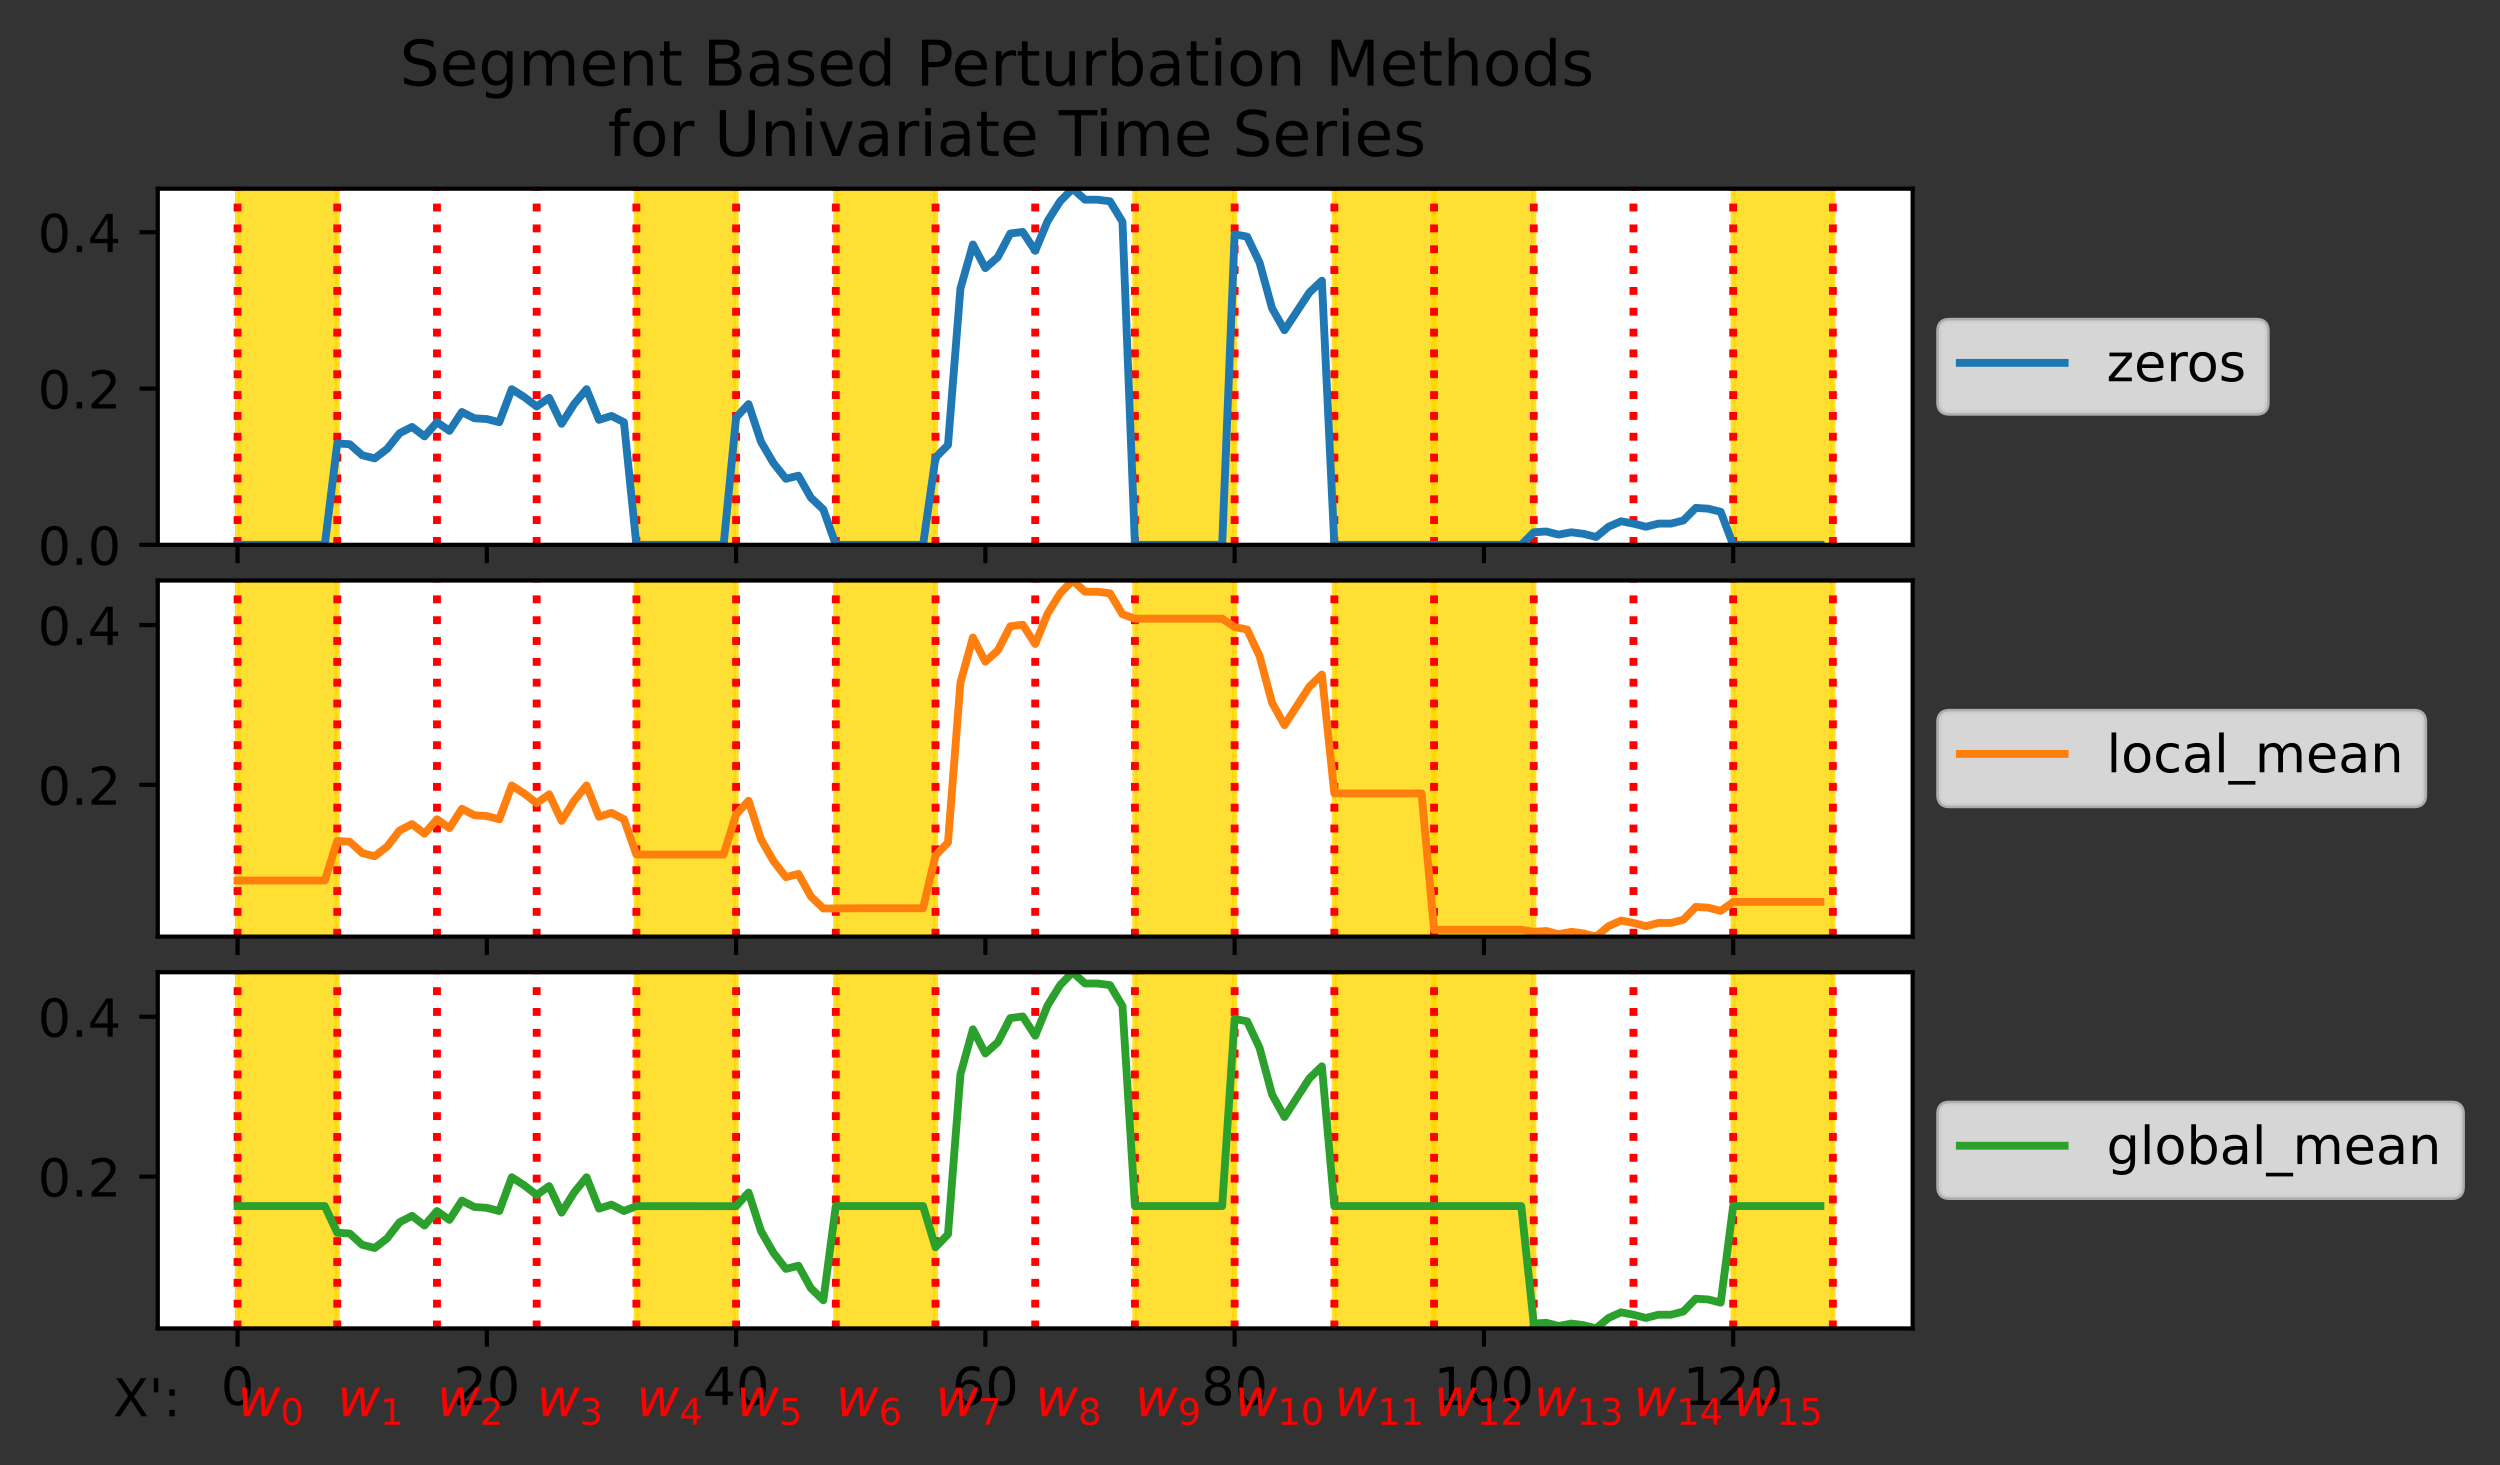 <?xml version="1.0" encoding="utf-8" standalone="no"?>
<!DOCTYPE svg PUBLIC "-//W3C//DTD SVG 1.1//EN"
  "http://www.w3.org/Graphics/SVG/1.1/DTD/svg11.dtd">
<!-- Created with matplotlib (https://matplotlib.org/) -->
<svg height="279.5pt" version="1.1" viewBox="0 0 476.962 279.5" width="476.962pt" xmlns="http://www.w3.org/2000/svg" xmlns:xlink="http://www.w3.org/1999/xlink">
 <rect x="0" y="0" width="476.962" height="279.5" fill="#333333" stroke="none"/>
 <defs>
  <style type="text/css">*{stroke-linecap:butt;stroke-linejoin:round;}</style>
 </defs>
 <g id="figure_1">
  <g id="patch_1">
   <path d="M 0 279.5 
L 476.962 279.5 
L 476.962 0 
L 0 0 
z
" style="fill:none;"/>
  </g>
  <g id="axes_1">
   <g id="patch_2">
    <path d="M 30.103 103.95 
L 364.903 103.95 
L 364.903 36 
L 30.103 36 
z
" style="fill:#ffffff;"/>
   </g>
   <g id="patch_3">
    <path clip-path="url(#p64f5fdf89c)" d="M 45.321 103.95 
L 45.321 36 
L 64.344 36 
L 64.344 103.95 
z
" style="fill:#ffd700;opacity:0.8;stroke:#ffd700;stroke-linejoin:miter;"/>
   </g>
   <g id="patch_4">
    <path clip-path="url(#p64f5fdf89c)" d="M 121.412 103.95 
L 121.412 36 
L 140.435 36 
L 140.435 103.95 
z
" style="fill:#ffd700;opacity:0.8;stroke:#ffd700;stroke-linejoin:miter;"/>
   </g>
   <g id="patch_5">
    <path clip-path="url(#p64f5fdf89c)" d="M 159.458 103.95 
L 159.458 36 
L 178.48 36 
L 178.48 103.95 
z
" style="fill:#ffd700;opacity:0.8;stroke:#ffd700;stroke-linejoin:miter;"/>
   </g>
   <g id="patch_6">
    <path clip-path="url(#p64f5fdf89c)" d="M 216.526 103.95 
L 216.526 36 
L 235.549 36 
L 235.549 103.95 
z
" style="fill:#ffd700;opacity:0.8;stroke:#ffd700;stroke-linejoin:miter;"/>
   </g>
   <g id="patch_7">
    <path clip-path="url(#p64f5fdf89c)" d="M 254.571 103.95 
L 254.571 36 
L 273.594 36 
L 273.594 103.95 
z
" style="fill:#ffd700;opacity:0.8;stroke:#ffd700;stroke-linejoin:miter;"/>
   </g>
   <g id="patch_8">
    <path clip-path="url(#p64f5fdf89c)" d="M 273.594 103.95 
L 273.594 36 
L 292.617 36 
L 292.617 103.95 
z
" style="fill:#ffd700;opacity:0.8;stroke:#ffd700;stroke-linejoin:miter;"/>
   </g>
   <g id="patch_9">
    <path clip-path="url(#p64f5fdf89c)" d="M 330.662 103.95 
L 330.662 36 
L 349.685 36 
L 349.685 103.95 
z
" style="fill:#ffd700;opacity:0.8;stroke:#ffd700;stroke-linejoin:miter;"/>
   </g>
   <g id="matplotlib.axis_1">
    <g id="xtick_1">
     <g id="line2d_1">
      <defs>
       <path d="M 0 0 
L 0 3.5 
" id="m52d0c574f6" style="stroke:#000000;stroke-width:0.8;"/>
      </defs>
      <g>
       <use style="stroke:#000000;stroke-width:0.8;" x="45.321" xlink:href="#m52d0c574f6" y="103.95"/>
      </g>
     </g>
    </g>
    <g id="xtick_2">
     <g id="line2d_2">
      <g>
       <use style="stroke:#000000;stroke-width:0.8;" x="92.878" xlink:href="#m52d0c574f6" y="103.95"/>
      </g>
     </g>
    </g>
    <g id="xtick_3">
     <g id="line2d_3">
      <g>
       <use style="stroke:#000000;stroke-width:0.8;" x="140.435" xlink:href="#m52d0c574f6" y="103.95"/>
      </g>
     </g>
    </g>
    <g id="xtick_4">
     <g id="line2d_4">
      <g>
       <use style="stroke:#000000;stroke-width:0.8;" x="187.992" xlink:href="#m52d0c574f6" y="103.95"/>
      </g>
     </g>
    </g>
    <g id="xtick_5">
     <g id="line2d_5">
      <g>
       <use style="stroke:#000000;stroke-width:0.8;" x="235.549" xlink:href="#m52d0c574f6" y="103.95"/>
      </g>
     </g>
    </g>
    <g id="xtick_6">
     <g id="line2d_6">
      <g>
       <use style="stroke:#000000;stroke-width:0.8;" x="283.105" xlink:href="#m52d0c574f6" y="103.95"/>
      </g>
     </g>
    </g>
    <g id="xtick_7">
     <g id="line2d_7">
      <g>
       <use style="stroke:#000000;stroke-width:0.8;" x="330.662" xlink:href="#m52d0c574f6" y="103.95"/>
      </g>
     </g>
    </g>
   </g>
   <g id="matplotlib.axis_2">
    <g id="ytick_1">
     <g id="line2d_8">
      <defs>
       <path d="M 0 0 
L -3.5 0 
" id="m711a5b6f6e" style="stroke:#000000;stroke-width:0.8;"/>
      </defs>
      <g>
       <use style="stroke:#000000;stroke-width:0.8;" x="30.103" xlink:href="#m711a5b6f6e" y="103.95"/>
      </g>
     </g>
     <g id="text_1">
      <!-- 0.0 -->
      <g transform="translate(7.2 107.749)scale(0.1 -0.1)">
       <defs>
        <path d="M 31.781 66.406 
Q 24.172 66.406 20.328 58.906 
Q 16.5 51.422 16.5 36.375 
Q 16.5 21.391 20.328 13.891 
Q 24.172 6.391 31.781 6.391 
Q 39.453 6.391 43.281 13.891 
Q 47.125 21.391 47.125 36.375 
Q 47.125 51.422 43.281 58.906 
Q 39.453 66.406 31.781 66.406 
z
M 31.781 74.219 
Q 44.047 74.219 50.516 64.516 
Q 56.984 54.828 56.984 36.375 
Q 56.984 17.969 50.516 8.266 
Q 44.047 -1.422 31.781 -1.422 
Q 19.531 -1.422 13.062 8.266 
Q 6.594 17.969 6.594 36.375 
Q 6.594 54.828 13.062 64.516 
Q 19.531 74.219 31.781 74.219 
z
" id="DejaVuSans-48"/>
        <path d="M 10.688 12.406 
L 21 12.406 
L 21 0 
L 10.688 0 
z
" id="DejaVuSans-46"/>
       </defs>
       <use xlink:href="#DejaVuSans-48"/>
       <use x="63.623" xlink:href="#DejaVuSans-46"/>
       <use x="95.41" xlink:href="#DejaVuSans-48"/>
      </g>
     </g>
    </g>
    <g id="ytick_2">
     <g id="line2d_9">
      <g>
       <use style="stroke:#000000;stroke-width:0.8;" x="30.103" xlink:href="#m711a5b6f6e" y="74.13"/>
      </g>
     </g>
     <g id="text_2">
      <!-- 0.2 -->
      <g transform="translate(7.2 77.929)scale(0.1 -0.1)">
       <defs>
        <path d="M 19.188 8.297 
L 53.609 8.297 
L 53.609 0 
L 7.328 0 
L 7.328 8.297 
Q 12.938 14.109 22.625 23.891 
Q 32.328 33.688 34.812 36.531 
Q 39.547 41.844 41.422 45.531 
Q 43.312 49.219 43.312 52.781 
Q 43.312 58.594 39.234 62.25 
Q 35.156 65.922 28.609 65.922 
Q 23.969 65.922 18.812 64.312 
Q 13.672 62.703 7.812 59.422 
L 7.812 69.391 
Q 13.766 71.781 18.938 73 
Q 24.125 74.219 28.422 74.219 
Q 39.75 74.219 46.484 68.547 
Q 53.219 62.891 53.219 53.422 
Q 53.219 48.922 51.531 44.891 
Q 49.859 40.875 45.406 35.406 
Q 44.188 33.984 37.641 27.219 
Q 31.109 20.453 19.188 8.297 
z
" id="DejaVuSans-50"/>
       </defs>
       <use xlink:href="#DejaVuSans-48"/>
       <use x="63.623" xlink:href="#DejaVuSans-46"/>
       <use x="95.41" xlink:href="#DejaVuSans-50"/>
      </g>
     </g>
    </g>
    <g id="ytick_3">
     <g id="line2d_10">
      <g>
       <use style="stroke:#000000;stroke-width:0.8;" x="30.103" xlink:href="#m711a5b6f6e" y="44.31"/>
      </g>
     </g>
     <g id="text_3">
      <!-- 0.4 -->
      <g transform="translate(7.2 48.109)scale(0.1 -0.1)">
       <defs>
        <path d="M 37.797 64.312 
L 12.891 25.391 
L 37.797 25.391 
z
M 35.203 72.906 
L 47.609 72.906 
L 47.609 25.391 
L 58.016 25.391 
L 58.016 17.188 
L 47.609 17.188 
L 47.609 0 
L 37.797 0 
L 37.797 17.188 
L 4.891 17.188 
L 4.891 26.703 
z
" id="DejaVuSans-52"/>
       </defs>
       <use xlink:href="#DejaVuSans-48"/>
       <use x="63.623" xlink:href="#DejaVuSans-46"/>
       <use x="95.41" xlink:href="#DejaVuSans-52"/>
      </g>
     </g>
    </g>
   </g>
   <g id="LineCollection_1">
    <path clip-path="url(#p64f5fdf89c)" d="M 45.321 103.95 
L 45.321 36 
" style="fill:none;stroke:#ff0000;stroke-dasharray:1.5,2.475;stroke-dashoffset:0;stroke-width:1.5;"/>
    <path clip-path="url(#p64f5fdf89c)" d="M 64.344 103.95 
L 64.344 36 
" style="fill:none;stroke:#ff0000;stroke-dasharray:1.5,2.475;stroke-dashoffset:0;stroke-width:1.5;"/>
    <path clip-path="url(#p64f5fdf89c)" d="M 83.367 103.95 
L 83.367 36 
" style="fill:none;stroke:#ff0000;stroke-dasharray:1.5,2.475;stroke-dashoffset:0;stroke-width:1.5;"/>
    <path clip-path="url(#p64f5fdf89c)" d="M 102.389 103.95 
L 102.389 36 
" style="fill:none;stroke:#ff0000;stroke-dasharray:1.5,2.475;stroke-dashoffset:0;stroke-width:1.5;"/>
    <path clip-path="url(#p64f5fdf89c)" d="M 121.412 103.95 
L 121.412 36 
" style="fill:none;stroke:#ff0000;stroke-dasharray:1.5,2.475;stroke-dashoffset:0;stroke-width:1.5;"/>
    <path clip-path="url(#p64f5fdf89c)" d="M 140.435 103.95 
L 140.435 36 
" style="fill:none;stroke:#ff0000;stroke-dasharray:1.5,2.475;stroke-dashoffset:0;stroke-width:1.5;"/>
    <path clip-path="url(#p64f5fdf89c)" d="M 159.458 103.95 
L 159.458 36 
" style="fill:none;stroke:#ff0000;stroke-dasharray:1.5,2.475;stroke-dashoffset:0;stroke-width:1.5;"/>
    <path clip-path="url(#p64f5fdf89c)" d="M 178.48 103.95 
L 178.48 36 
" style="fill:none;stroke:#ff0000;stroke-dasharray:1.5,2.475;stroke-dashoffset:0;stroke-width:1.5;"/>
    <path clip-path="url(#p64f5fdf89c)" d="M 197.503 103.95 
L 197.503 36 
" style="fill:none;stroke:#ff0000;stroke-dasharray:1.5,2.475;stroke-dashoffset:0;stroke-width:1.5;"/>
    <path clip-path="url(#p64f5fdf89c)" d="M 216.526 103.95 
L 216.526 36 
" style="fill:none;stroke:#ff0000;stroke-dasharray:1.5,2.475;stroke-dashoffset:0;stroke-width:1.5;"/>
    <path clip-path="url(#p64f5fdf89c)" d="M 235.549 103.95 
L 235.549 36 
" style="fill:none;stroke:#ff0000;stroke-dasharray:1.5,2.475;stroke-dashoffset:0;stroke-width:1.5;"/>
    <path clip-path="url(#p64f5fdf89c)" d="M 254.571 103.95 
L 254.571 36 
" style="fill:none;stroke:#ff0000;stroke-dasharray:1.5,2.475;stroke-dashoffset:0;stroke-width:1.5;"/>
    <path clip-path="url(#p64f5fdf89c)" d="M 273.594 103.95 
L 273.594 36 
" style="fill:none;stroke:#ff0000;stroke-dasharray:1.5,2.475;stroke-dashoffset:0;stroke-width:1.5;"/>
    <path clip-path="url(#p64f5fdf89c)" d="M 292.617 103.95 
L 292.617 36 
" style="fill:none;stroke:#ff0000;stroke-dasharray:1.5,2.475;stroke-dashoffset:0;stroke-width:1.5;"/>
    <path clip-path="url(#p64f5fdf89c)" d="M 311.639 103.95 
L 311.639 36 
" style="fill:none;stroke:#ff0000;stroke-dasharray:1.5,2.475;stroke-dashoffset:0;stroke-width:1.5;"/>
    <path clip-path="url(#p64f5fdf89c)" d="M 330.662 103.95 
L 330.662 36 
" style="fill:none;stroke:#ff0000;stroke-dasharray:1.5,2.475;stroke-dashoffset:0;stroke-width:1.5;"/>
    <path clip-path="url(#p64f5fdf89c)" d="M 349.685 103.95 
L 349.685 36 
" style="fill:none;stroke:#ff0000;stroke-dasharray:1.5,2.475;stroke-dashoffset:0;stroke-width:1.5;"/>
   </g>
   <g id="line2d_11">
    <path clip-path="url(#p64f5fdf89c)" d="M 45.321 103.95 
L 61.966 103.95 
L 64.344 84.6 
L 66.722 84.75 
L 69.1 86.85 
L 71.478 87.45 
L 73.855 85.65 
L 76.233 82.65 
L 78.611 81.45 
L 80.989 83.25 
L 83.367 80.55 
L 85.745 82.2 
L 88.122 78.6 
L 90.5 79.8 
L 92.878 79.95 
L 95.256 80.55 
L 97.634 74.25 
L 100.012 75.75 
L 102.389 77.55 
L 104.767 75.9 
L 107.145 80.85 
L 109.523 77.1 
L 111.901 74.25 
L 114.279 80.1 
L 116.657 79.35 
L 119.034 80.55 
L 121.412 103.95 
L 138.057 103.95 
L 140.435 79.65 
L 142.813 77.1 
L 145.191 84.3 
L 147.568 88.35 
L 149.946 91.35 
L 152.324 90.75 
L 154.702 94.95 
L 157.08 97.2 
L 159.458 103.95 
L 176.103 103.95 
L 178.48 87.3 
L 180.858 84.9 
L 183.236 55.05 
L 185.614 46.65 
L 187.992 51.15 
L 190.37 49.05 
L 192.747 44.55 
L 195.125 44.25 
L 197.503 47.85 
L 199.881 42.15 
L 202.259 38.4 
L 204.637 36 
L 207.014 38.1 
L 209.392 38.1 
L 211.77 38.4 
L 214.148 42.3 
L 216.526 103.95 
L 233.171 103.95 
L 235.549 44.7 
L 237.926 45.15 
L 240.304 50.1 
L 242.682 58.8 
L 245.06 63 
L 249.816 55.8 
L 252.193 53.55 
L 254.571 103.95 
L 290.239 103.95 
L 292.617 101.55 
L 294.995 101.4 
L 297.372 102 
L 299.75 101.55 
L 302.128 101.85 
L 304.506 102.45 
L 306.884 100.5 
L 309.262 99.45 
L 311.639 99.9 
L 314.017 100.5 
L 316.395 99.9 
L 318.773 99.9 
L 321.151 99.3 
L 323.529 96.9 
L 325.907 97.05 
L 328.284 97.65 
L 330.662 103.95 
L 347.307 103.95 
L 347.307 103.95 
" style="fill:none;stroke:#1f77b4;stroke-linecap:square;stroke-width:1.5;"/>
   </g>
   <g id="patch_10">
    <path d="M 30.103 103.95 
L 30.103 36 
" style="fill:none;stroke:#000000;stroke-linecap:square;stroke-linejoin:miter;stroke-width:0.8;"/>
   </g>
   <g id="patch_11">
    <path d="M 364.903 103.95 
L 364.903 36 
" style="fill:none;stroke:#000000;stroke-linecap:square;stroke-linejoin:miter;stroke-width:0.8;"/>
   </g>
   <g id="patch_12">
    <path d="M 30.103 103.95 
L 364.903 103.95 
" style="fill:none;stroke:#000000;stroke-linecap:square;stroke-linejoin:miter;stroke-width:0.8;"/>
   </g>
   <g id="patch_13">
    <path d="M 30.103 36 
L 364.903 36 
" style="fill:none;stroke:#000000;stroke-linecap:square;stroke-linejoin:miter;stroke-width:0.8;"/>
   </g>
   <g id="legend_1">
    <g id="patch_14">
     <path d="M 371.903 78.814 
L 430.519 78.814 
Q 432.519 78.814 432.519 76.814 
L 432.519 63.136 
Q 432.519 61.136 430.519 61.136 
L 371.903 61.136 
Q 369.903 61.136 369.903 63.136 
L 369.903 76.814 
Q 369.903 78.814 371.903 78.814 
z
" style="fill:#ffffff;opacity:0.8;stroke:#cccccc;stroke-linejoin:miter;"/>
    </g>
    <g id="line2d_12">
     <path d="M 373.903 69.234 
L 393.903 69.234 
" style="fill:none;stroke:#1f77b4;stroke-linecap:square;stroke-width:1.5;"/>
    </g>
    <g id="line2d_13"/>
    <g id="text_4">
     <!-- zeros -->
     <g transform="translate(401.903 72.734)scale(0.1 -0.1)">
      <defs>
       <path d="M 5.516 54.688 
L 48.188 54.688 
L 48.188 46.484 
L 14.406 7.172 
L 48.188 7.172 
L 48.188 0 
L 4.297 0 
L 4.297 8.203 
L 38.094 47.516 
L 5.516 47.516 
z
" id="DejaVuSans-122"/>
       <path d="M 56.203 29.594 
L 56.203 25.203 
L 14.891 25.203 
Q 15.484 15.922 20.484 11.062 
Q 25.484 6.203 34.422 6.203 
Q 39.594 6.203 44.453 7.469 
Q 49.312 8.734 54.109 11.281 
L 54.109 2.781 
Q 49.266 0.734 44.188 -0.344 
Q 39.109 -1.422 33.891 -1.422 
Q 20.797 -1.422 13.156 6.188 
Q 5.516 13.812 5.516 26.812 
Q 5.516 40.234 12.766 48.109 
Q 20.016 56 32.328 56 
Q 43.359 56 49.781 48.891 
Q 56.203 41.797 56.203 29.594 
z
M 47.219 32.234 
Q 47.125 39.594 43.094 43.984 
Q 39.062 48.391 32.422 48.391 
Q 24.906 48.391 20.391 44.141 
Q 15.875 39.891 15.188 32.172 
z
" id="DejaVuSans-101"/>
       <path d="M 41.109 46.297 
Q 39.594 47.172 37.812 47.578 
Q 36.031 48 33.891 48 
Q 26.266 48 22.188 43.047 
Q 18.109 38.094 18.109 28.812 
L 18.109 0 
L 9.078 0 
L 9.078 54.688 
L 18.109 54.688 
L 18.109 46.188 
Q 20.953 51.172 25.484 53.578 
Q 30.031 56 36.531 56 
Q 37.453 56 38.578 55.875 
Q 39.703 55.766 41.062 55.516 
z
" id="DejaVuSans-114"/>
       <path d="M 30.609 48.391 
Q 23.391 48.391 19.188 42.75 
Q 14.984 37.109 14.984 27.297 
Q 14.984 17.484 19.156 11.844 
Q 23.344 6.203 30.609 6.203 
Q 37.797 6.203 41.984 11.859 
Q 46.188 17.531 46.188 27.297 
Q 46.188 37.016 41.984 42.703 
Q 37.797 48.391 30.609 48.391 
z
M 30.609 56 
Q 42.328 56 49.016 48.375 
Q 55.719 40.766 55.719 27.297 
Q 55.719 13.875 49.016 6.219 
Q 42.328 -1.422 30.609 -1.422 
Q 18.844 -1.422 12.172 6.219 
Q 5.516 13.875 5.516 27.297 
Q 5.516 40.766 12.172 48.375 
Q 18.844 56 30.609 56 
z
" id="DejaVuSans-111"/>
       <path d="M 44.281 53.078 
L 44.281 44.578 
Q 40.484 46.531 36.375 47.5 
Q 32.281 48.484 27.875 48.484 
Q 21.188 48.484 17.844 46.438 
Q 14.5 44.391 14.5 40.281 
Q 14.5 37.156 16.891 35.375 
Q 19.281 33.594 26.516 31.984 
L 29.594 31.297 
Q 39.156 29.25 43.188 25.516 
Q 47.219 21.781 47.219 15.094 
Q 47.219 7.469 41.188 3.016 
Q 35.156 -1.422 24.609 -1.422 
Q 20.219 -1.422 15.453 -0.562 
Q 10.688 0.297 5.422 2 
L 5.422 11.281 
Q 10.406 8.688 15.234 7.391 
Q 20.062 6.109 24.812 6.109 
Q 31.156 6.109 34.562 8.281 
Q 37.984 10.453 37.984 14.406 
Q 37.984 18.062 35.516 20.016 
Q 33.062 21.969 24.703 23.781 
L 21.578 24.516 
Q 13.234 26.266 9.516 29.906 
Q 5.812 33.547 5.812 39.891 
Q 5.812 47.609 11.281 51.797 
Q 16.75 56 26.812 56 
Q 31.781 56 36.172 55.266 
Q 40.578 54.547 44.281 53.078 
z
" id="DejaVuSans-115"/>
      </defs>
      <use xlink:href="#DejaVuSans-122"/>
      <use x="52.49" xlink:href="#DejaVuSans-101"/>
      <use x="114.014" xlink:href="#DejaVuSans-114"/>
      <use x="152.877" xlink:href="#DejaVuSans-111"/>
      <use x="214.059" xlink:href="#DejaVuSans-115"/>
     </g>
    </g>
   </g>
  </g>
  <g id="axes_2">
   <g id="patch_15">
    <path d="M 30.103 178.695 
L 364.903 178.695 
L 364.903 110.745 
L 30.103 110.745 
z
" style="fill:#ffffff;"/>
   </g>
   <g id="patch_16">
    <path clip-path="url(#p562a400a26)" d="M 45.321 178.695 
L 45.321 110.745 
L 64.344 110.745 
L 64.344 178.695 
z
" style="fill:#ffd700;opacity:0.8;stroke:#ffd700;stroke-linejoin:miter;"/>
   </g>
   <g id="patch_17">
    <path clip-path="url(#p562a400a26)" d="M 121.412 178.695 
L 121.412 110.745 
L 140.435 110.745 
L 140.435 178.695 
z
" style="fill:#ffd700;opacity:0.8;stroke:#ffd700;stroke-linejoin:miter;"/>
   </g>
   <g id="patch_18">
    <path clip-path="url(#p562a400a26)" d="M 159.458 178.695 
L 159.458 110.745 
L 178.48 110.745 
L 178.48 178.695 
z
" style="fill:#ffd700;opacity:0.8;stroke:#ffd700;stroke-linejoin:miter;"/>
   </g>
   <g id="patch_19">
    <path clip-path="url(#p562a400a26)" d="M 216.526 178.695 
L 216.526 110.745 
L 235.549 110.745 
L 235.549 178.695 
z
" style="fill:#ffd700;opacity:0.8;stroke:#ffd700;stroke-linejoin:miter;"/>
   </g>
   <g id="patch_20">
    <path clip-path="url(#p562a400a26)" d="M 254.571 178.695 
L 254.571 110.745 
L 273.594 110.745 
L 273.594 178.695 
z
" style="fill:#ffd700;opacity:0.8;stroke:#ffd700;stroke-linejoin:miter;"/>
   </g>
   <g id="patch_21">
    <path clip-path="url(#p562a400a26)" d="M 273.594 178.695 
L 273.594 110.745 
L 292.617 110.745 
L 292.617 178.695 
z
" style="fill:#ffd700;opacity:0.8;stroke:#ffd700;stroke-linejoin:miter;"/>
   </g>
   <g id="patch_22">
    <path clip-path="url(#p562a400a26)" d="M 330.662 178.695 
L 330.662 110.745 
L 349.685 110.745 
L 349.685 178.695 
z
" style="fill:#ffd700;opacity:0.8;stroke:#ffd700;stroke-linejoin:miter;"/>
   </g>
   <g id="matplotlib.axis_3">
    <g id="xtick_8">
     <g id="line2d_14">
      <g>
       <use style="stroke:#000000;stroke-width:0.8;" x="45.321" xlink:href="#m52d0c574f6" y="178.695"/>
      </g>
     </g>
    </g>
    <g id="xtick_9">
     <g id="line2d_15">
      <g>
       <use style="stroke:#000000;stroke-width:0.8;" x="92.878" xlink:href="#m52d0c574f6" y="178.695"/>
      </g>
     </g>
    </g>
    <g id="xtick_10">
     <g id="line2d_16">
      <g>
       <use style="stroke:#000000;stroke-width:0.8;" x="140.435" xlink:href="#m52d0c574f6" y="178.695"/>
      </g>
     </g>
    </g>
    <g id="xtick_11">
     <g id="line2d_17">
      <g>
       <use style="stroke:#000000;stroke-width:0.8;" x="187.992" xlink:href="#m52d0c574f6" y="178.695"/>
      </g>
     </g>
    </g>
    <g id="xtick_12">
     <g id="line2d_18">
      <g>
       <use style="stroke:#000000;stroke-width:0.8;" x="235.549" xlink:href="#m52d0c574f6" y="178.695"/>
      </g>
     </g>
    </g>
    <g id="xtick_13">
     <g id="line2d_19">
      <g>
       <use style="stroke:#000000;stroke-width:0.8;" x="283.105" xlink:href="#m52d0c574f6" y="178.695"/>
      </g>
     </g>
    </g>
    <g id="xtick_14">
     <g id="line2d_20">
      <g>
       <use style="stroke:#000000;stroke-width:0.8;" x="330.662" xlink:href="#m52d0c574f6" y="178.695"/>
      </g>
     </g>
    </g>
   </g>
   <g id="matplotlib.axis_4">
    <g id="ytick_4">
     <g id="line2d_21">
      <g>
       <use style="stroke:#000000;stroke-width:0.8;" x="30.103" xlink:href="#m711a5b6f6e" y="149.736"/>
      </g>
     </g>
     <g id="text_5">
      <!-- 0.2 -->
      <g transform="translate(7.2 153.535)scale(0.1 -0.1)">
       <use xlink:href="#DejaVuSans-48"/>
       <use x="63.623" xlink:href="#DejaVuSans-46"/>
       <use x="95.41" xlink:href="#DejaVuSans-50"/>
      </g>
     </g>
    </g>
    <g id="ytick_5">
     <g id="line2d_22">
      <g>
       <use style="stroke:#000000;stroke-width:0.8;" x="30.103" xlink:href="#m711a5b6f6e" y="119.243"/>
      </g>
     </g>
     <g id="text_6">
      <!-- 0.4 -->
      <g transform="translate(7.2 123.042)scale(0.1 -0.1)">
       <use xlink:href="#DejaVuSans-48"/>
       <use x="63.623" xlink:href="#DejaVuSans-46"/>
       <use x="95.41" xlink:href="#DejaVuSans-52"/>
      </g>
     </g>
    </g>
   </g>
   <g id="LineCollection_2">
    <path clip-path="url(#p562a400a26)" d="M 45.321 178.695 
L 45.321 110.745 
" style="fill:none;stroke:#ff0000;stroke-dasharray:1.5,2.475;stroke-dashoffset:0;stroke-width:1.5;"/>
    <path clip-path="url(#p562a400a26)" d="M 64.344 178.695 
L 64.344 110.745 
" style="fill:none;stroke:#ff0000;stroke-dasharray:1.5,2.475;stroke-dashoffset:0;stroke-width:1.5;"/>
    <path clip-path="url(#p562a400a26)" d="M 83.367 178.695 
L 83.367 110.745 
" style="fill:none;stroke:#ff0000;stroke-dasharray:1.5,2.475;stroke-dashoffset:0;stroke-width:1.5;"/>
    <path clip-path="url(#p562a400a26)" d="M 102.389 178.695 
L 102.389 110.745 
" style="fill:none;stroke:#ff0000;stroke-dasharray:1.5,2.475;stroke-dashoffset:0;stroke-width:1.5;"/>
    <path clip-path="url(#p562a400a26)" d="M 121.412 178.695 
L 121.412 110.745 
" style="fill:none;stroke:#ff0000;stroke-dasharray:1.5,2.475;stroke-dashoffset:0;stroke-width:1.5;"/>
    <path clip-path="url(#p562a400a26)" d="M 140.435 178.695 
L 140.435 110.745 
" style="fill:none;stroke:#ff0000;stroke-dasharray:1.5,2.475;stroke-dashoffset:0;stroke-width:1.5;"/>
    <path clip-path="url(#p562a400a26)" d="M 159.458 178.695 
L 159.458 110.745 
" style="fill:none;stroke:#ff0000;stroke-dasharray:1.5,2.475;stroke-dashoffset:0;stroke-width:1.5;"/>
    <path clip-path="url(#p562a400a26)" d="M 178.48 178.695 
L 178.48 110.745 
" style="fill:none;stroke:#ff0000;stroke-dasharray:1.5,2.475;stroke-dashoffset:0;stroke-width:1.5;"/>
    <path clip-path="url(#p562a400a26)" d="M 197.503 178.695 
L 197.503 110.745 
" style="fill:none;stroke:#ff0000;stroke-dasharray:1.5,2.475;stroke-dashoffset:0;stroke-width:1.5;"/>
    <path clip-path="url(#p562a400a26)" d="M 216.526 178.695 
L 216.526 110.745 
" style="fill:none;stroke:#ff0000;stroke-dasharray:1.5,2.475;stroke-dashoffset:0;stroke-width:1.5;"/>
    <path clip-path="url(#p562a400a26)" d="M 235.549 178.695 
L 235.549 110.745 
" style="fill:none;stroke:#ff0000;stroke-dasharray:1.5,2.475;stroke-dashoffset:0;stroke-width:1.5;"/>
    <path clip-path="url(#p562a400a26)" d="M 254.571 178.695 
L 254.571 110.745 
" style="fill:none;stroke:#ff0000;stroke-dasharray:1.5,2.475;stroke-dashoffset:0;stroke-width:1.5;"/>
    <path clip-path="url(#p562a400a26)" d="M 273.594 178.695 
L 273.594 110.745 
" style="fill:none;stroke:#ff0000;stroke-dasharray:1.5,2.475;stroke-dashoffset:0;stroke-width:1.5;"/>
    <path clip-path="url(#p562a400a26)" d="M 292.617 178.695 
L 292.617 110.745 
" style="fill:none;stroke:#ff0000;stroke-dasharray:1.5,2.475;stroke-dashoffset:0;stroke-width:1.5;"/>
    <path clip-path="url(#p562a400a26)" d="M 311.639 178.695 
L 311.639 110.745 
" style="fill:none;stroke:#ff0000;stroke-dasharray:1.5,2.475;stroke-dashoffset:0;stroke-width:1.5;"/>
    <path clip-path="url(#p562a400a26)" d="M 330.662 178.695 
L 330.662 110.745 
" style="fill:none;stroke:#ff0000;stroke-dasharray:1.5,2.475;stroke-dashoffset:0;stroke-width:1.5;"/>
    <path clip-path="url(#p562a400a26)" d="M 349.685 178.695 
L 349.685 110.745 
" style="fill:none;stroke:#ff0000;stroke-dasharray:1.5,2.475;stroke-dashoffset:0;stroke-width:1.5;"/>
   </g>
   <g id="line2d_23">
    <path clip-path="url(#p562a400a26)" d="M 45.321 167.996 
L 61.966 167.996 
L 64.344 160.442 
L 66.722 160.595 
L 69.1 162.743 
L 71.478 163.356 
L 73.855 161.516 
L 76.233 158.448 
L 78.611 157.221 
L 80.989 159.062 
L 83.367 156.301 
L 85.745 157.988 
L 88.122 154.307 
L 90.5 155.534 
L 92.878 155.687 
L 95.256 156.301 
L 97.634 149.858 
L 100.012 151.392 
L 102.389 153.233 
L 104.767 151.546 
L 107.145 156.607 
L 109.523 152.773 
L 111.901 149.858 
L 114.279 155.84 
L 116.657 155.074 
L 119.034 156.301 
L 121.412 163.03 
L 138.057 163.03 
L 140.435 155.38 
L 142.813 152.773 
L 145.191 160.135 
L 147.568 164.277 
L 149.946 167.344 
L 152.324 166.731 
L 154.702 171.026 
L 157.08 173.326 
L 164.213 173.288 
L 176.103 173.288 
L 178.48 163.203 
L 180.858 160.749 
L 183.236 130.225 
L 185.614 121.635 
L 187.992 126.237 
L 190.37 124.09 
L 192.747 119.488 
L 195.125 119.181 
L 197.503 122.862 
L 199.881 117.034 
L 202.259 113.199 
L 204.637 110.745 
L 207.014 112.892 
L 209.392 112.892 
L 211.77 113.199 
L 214.148 117.187 
L 216.526 118.031 
L 233.171 118.031 
L 235.549 119.641 
L 237.926 120.102 
L 240.304 125.163 
L 242.682 134.06 
L 245.06 138.354 
L 249.816 130.992 
L 252.193 128.691 
L 254.571 151.373 
L 271.216 151.373 
L 273.594 177.391 
L 290.239 177.391 
L 292.617 177.775 
L 294.995 177.621 
L 297.372 178.235 
L 299.75 177.775 
L 302.128 178.081 
L 304.506 178.695 
L 306.884 176.701 
L 309.262 175.627 
L 311.639 176.087 
L 314.017 176.701 
L 316.395 176.087 
L 318.773 176.087 
L 321.151 175.474 
L 323.529 173.02 
L 325.907 173.173 
L 328.284 173.787 
L 330.662 172.08 
L 347.307 172.08 
L 347.307 172.08 
" style="fill:none;stroke:#ff7f0e;stroke-linecap:square;stroke-width:1.5;"/>
   </g>
   <g id="patch_23">
    <path d="M 30.103 178.695 
L 30.103 110.745 
" style="fill:none;stroke:#000000;stroke-linecap:square;stroke-linejoin:miter;stroke-width:0.8;"/>
   </g>
   <g id="patch_24">
    <path d="M 364.903 178.695 
L 364.903 110.745 
" style="fill:none;stroke:#000000;stroke-linecap:square;stroke-linejoin:miter;stroke-width:0.8;"/>
   </g>
   <g id="patch_25">
    <path d="M 30.103 178.695 
L 364.903 178.695 
" style="fill:none;stroke:#000000;stroke-linecap:square;stroke-linejoin:miter;stroke-width:0.8;"/>
   </g>
   <g id="patch_26">
    <path d="M 30.103 110.745 
L 364.903 110.745 
" style="fill:none;stroke:#000000;stroke-linecap:square;stroke-linejoin:miter;stroke-width:0.8;"/>
   </g>
   <g id="legend_2">
    <g id="patch_27">
     <path d="M 371.903 153.698 
L 460.564 153.698 
Q 462.564 153.698 462.564 151.698 
L 462.564 137.742 
Q 462.564 135.742 460.564 135.742 
L 371.903 135.742 
Q 369.903 135.742 369.903 137.742 
L 369.903 151.698 
Q 369.903 153.698 371.903 153.698 
z
" style="fill:#ffffff;opacity:0.8;stroke:#cccccc;stroke-linejoin:miter;"/>
    </g>
    <g id="line2d_24">
     <path d="M 373.903 143.84 
L 393.903 143.84 
" style="fill:none;stroke:#ff7f0e;stroke-linecap:square;stroke-width:1.5;"/>
    </g>
    <g id="line2d_25"/>
    <g id="text_7">
     <!-- local_mean -->
     <g transform="translate(401.903 147.34)scale(0.1 -0.1)">
      <defs>
       <path d="M 9.422 75.984 
L 18.406 75.984 
L 18.406 0 
L 9.422 0 
z
" id="DejaVuSans-108"/>
       <path d="M 48.781 52.594 
L 48.781 44.188 
Q 44.969 46.297 41.141 47.344 
Q 37.312 48.391 33.406 48.391 
Q 24.656 48.391 19.812 42.844 
Q 14.984 37.312 14.984 27.297 
Q 14.984 17.281 19.812 11.734 
Q 24.656 6.203 33.406 6.203 
Q 37.312 6.203 41.141 7.25 
Q 44.969 8.297 48.781 10.406 
L 48.781 2.094 
Q 45.016 0.344 40.984 -0.531 
Q 36.969 -1.422 32.422 -1.422 
Q 20.062 -1.422 12.781 6.344 
Q 5.516 14.109 5.516 27.297 
Q 5.516 40.672 12.859 48.328 
Q 20.219 56 33.016 56 
Q 37.156 56 41.109 55.141 
Q 45.062 54.297 48.781 52.594 
z
" id="DejaVuSans-99"/>
       <path d="M 34.281 27.484 
Q 23.391 27.484 19.188 25 
Q 14.984 22.516 14.984 16.5 
Q 14.984 11.719 18.141 8.906 
Q 21.297 6.109 26.703 6.109 
Q 34.188 6.109 38.703 11.406 
Q 43.219 16.703 43.219 25.484 
L 43.219 27.484 
z
M 52.203 31.203 
L 52.203 0 
L 43.219 0 
L 43.219 8.297 
Q 40.141 3.328 35.547 0.953 
Q 30.953 -1.422 24.312 -1.422 
Q 15.922 -1.422 10.953 3.297 
Q 6 8.016 6 15.922 
Q 6 25.141 12.172 29.828 
Q 18.359 34.516 30.609 34.516 
L 43.219 34.516 
L 43.219 35.406 
Q 43.219 41.609 39.141 45 
Q 35.062 48.391 27.688 48.391 
Q 23 48.391 18.547 47.266 
Q 14.109 46.141 10.016 43.891 
L 10.016 52.203 
Q 14.938 54.109 19.578 55.047 
Q 24.219 56 28.609 56 
Q 40.484 56 46.344 49.844 
Q 52.203 43.703 52.203 31.203 
z
" id="DejaVuSans-97"/>
       <path d="M 50.984 -16.609 
L 50.984 -23.578 
L -0.984 -23.578 
L -0.984 -16.609 
z
" id="DejaVuSans-95"/>
       <path d="M 52 44.188 
Q 55.375 50.25 60.062 53.125 
Q 64.75 56 71.094 56 
Q 79.641 56 84.281 50.016 
Q 88.922 44.047 88.922 33.016 
L 88.922 0 
L 79.891 0 
L 79.891 32.719 
Q 79.891 40.578 77.094 44.375 
Q 74.312 48.188 68.609 48.188 
Q 61.625 48.188 57.562 43.547 
Q 53.516 38.922 53.516 30.906 
L 53.516 0 
L 44.484 0 
L 44.484 32.719 
Q 44.484 40.625 41.703 44.406 
Q 38.922 48.188 33.109 48.188 
Q 26.219 48.188 22.156 43.531 
Q 18.109 38.875 18.109 30.906 
L 18.109 0 
L 9.078 0 
L 9.078 54.688 
L 18.109 54.688 
L 18.109 46.188 
Q 21.188 51.219 25.484 53.609 
Q 29.781 56 35.688 56 
Q 41.656 56 45.828 52.969 
Q 50 49.953 52 44.188 
z
" id="DejaVuSans-109"/>
       <path d="M 54.891 33.016 
L 54.891 0 
L 45.906 0 
L 45.906 32.719 
Q 45.906 40.484 42.875 44.328 
Q 39.844 48.188 33.797 48.188 
Q 26.516 48.188 22.312 43.547 
Q 18.109 38.922 18.109 30.906 
L 18.109 0 
L 9.078 0 
L 9.078 54.688 
L 18.109 54.688 
L 18.109 46.188 
Q 21.344 51.125 25.703 53.562 
Q 30.078 56 35.797 56 
Q 45.219 56 50.047 50.172 
Q 54.891 44.344 54.891 33.016 
z
" id="DejaVuSans-110"/>
      </defs>
      <use xlink:href="#DejaVuSans-108"/>
      <use x="27.783" xlink:href="#DejaVuSans-111"/>
      <use x="88.965" xlink:href="#DejaVuSans-99"/>
      <use x="143.945" xlink:href="#DejaVuSans-97"/>
      <use x="205.225" xlink:href="#DejaVuSans-108"/>
      <use x="233.008" xlink:href="#DejaVuSans-95"/>
      <use x="283.008" xlink:href="#DejaVuSans-109"/>
      <use x="380.42" xlink:href="#DejaVuSans-101"/>
      <use x="441.943" xlink:href="#DejaVuSans-97"/>
      <use x="503.223" xlink:href="#DejaVuSans-110"/>
     </g>
    </g>
   </g>
  </g>
  <g id="axes_3">
   <g id="patch_28">
    <path d="M 30.103 253.44 
L 364.903 253.44 
L 364.903 185.49 
L 30.103 185.49 
z
" style="fill:#ffffff;"/>
   </g>
   <g id="patch_29">
    <path clip-path="url(#pf28fe3aa44)" d="M 45.321 253.44 
L 45.321 185.49 
L 64.344 185.49 
L 64.344 253.44 
z
" style="fill:#ffd700;opacity:0.8;stroke:#ffd700;stroke-linejoin:miter;"/>
   </g>
   <g id="patch_30">
    <path clip-path="url(#pf28fe3aa44)" d="M 121.412 253.44 
L 121.412 185.49 
L 140.435 185.49 
L 140.435 253.44 
z
" style="fill:#ffd700;opacity:0.8;stroke:#ffd700;stroke-linejoin:miter;"/>
   </g>
   <g id="patch_31">
    <path clip-path="url(#pf28fe3aa44)" d="M 159.458 253.44 
L 159.458 185.49 
L 178.48 185.49 
L 178.48 253.44 
z
" style="fill:#ffd700;opacity:0.8;stroke:#ffd700;stroke-linejoin:miter;"/>
   </g>
   <g id="patch_32">
    <path clip-path="url(#pf28fe3aa44)" d="M 216.526 253.44 
L 216.526 185.49 
L 235.549 185.49 
L 235.549 253.44 
z
" style="fill:#ffd700;opacity:0.8;stroke:#ffd700;stroke-linejoin:miter;"/>
   </g>
   <g id="patch_33">
    <path clip-path="url(#pf28fe3aa44)" d="M 254.571 253.44 
L 254.571 185.49 
L 273.594 185.49 
L 273.594 253.44 
z
" style="fill:#ffd700;opacity:0.8;stroke:#ffd700;stroke-linejoin:miter;"/>
   </g>
   <g id="patch_34">
    <path clip-path="url(#pf28fe3aa44)" d="M 273.594 253.44 
L 273.594 185.49 
L 292.617 185.49 
L 292.617 253.44 
z
" style="fill:#ffd700;opacity:0.8;stroke:#ffd700;stroke-linejoin:miter;"/>
   </g>
   <g id="patch_35">
    <path clip-path="url(#pf28fe3aa44)" d="M 330.662 253.44 
L 330.662 185.49 
L 349.685 185.49 
L 349.685 253.44 
z
" style="fill:#ffd700;opacity:0.8;stroke:#ffd700;stroke-linejoin:miter;"/>
   </g>
   <g id="matplotlib.axis_5">
    <g id="xtick_15">
     <g id="line2d_26">
      <g>
       <use style="stroke:#000000;stroke-width:0.8;" x="45.321" xlink:href="#m52d0c574f6" y="253.44"/>
      </g>
     </g>
     <g id="text_8">
      <!-- 0 -->
      <g transform="translate(42.14 268.038)scale(0.1 -0.1)">
       <use xlink:href="#DejaVuSans-48"/>
      </g>
     </g>
    </g>
    <g id="xtick_16">
     <g id="line2d_27">
      <g>
       <use style="stroke:#000000;stroke-width:0.8;" x="92.878" xlink:href="#m52d0c574f6" y="253.44"/>
      </g>
     </g>
     <g id="text_9">
      <!-- 20 -->
      <g transform="translate(86.516 268.038)scale(0.1 -0.1)">
       <use xlink:href="#DejaVuSans-50"/>
       <use x="63.623" xlink:href="#DejaVuSans-48"/>
      </g>
     </g>
    </g>
    <g id="xtick_17">
     <g id="line2d_28">
      <g>
       <use style="stroke:#000000;stroke-width:0.8;" x="140.435" xlink:href="#m52d0c574f6" y="253.44"/>
      </g>
     </g>
     <g id="text_10">
      <!-- 40 -->
      <g transform="translate(134.072 268.038)scale(0.1 -0.1)">
       <use xlink:href="#DejaVuSans-52"/>
       <use x="63.623" xlink:href="#DejaVuSans-48"/>
      </g>
     </g>
    </g>
    <g id="xtick_18">
     <g id="line2d_29">
      <g>
       <use style="stroke:#000000;stroke-width:0.8;" x="187.992" xlink:href="#m52d0c574f6" y="253.44"/>
      </g>
     </g>
     <g id="text_11">
      <!-- 60 -->
      <g transform="translate(181.629 268.038)scale(0.1 -0.1)">
       <defs>
        <path d="M 33.016 40.375 
Q 26.375 40.375 22.484 35.828 
Q 18.609 31.297 18.609 23.391 
Q 18.609 15.531 22.484 10.953 
Q 26.375 6.391 33.016 6.391 
Q 39.656 6.391 43.531 10.953 
Q 47.406 15.531 47.406 23.391 
Q 47.406 31.297 43.531 35.828 
Q 39.656 40.375 33.016 40.375 
z
M 52.594 71.297 
L 52.594 62.312 
Q 48.875 64.062 45.094 64.984 
Q 41.312 65.922 37.594 65.922 
Q 27.828 65.922 22.672 59.328 
Q 17.531 52.734 16.797 39.406 
Q 19.672 43.656 24.016 45.922 
Q 28.375 48.188 33.594 48.188 
Q 44.578 48.188 50.953 41.516 
Q 57.328 34.859 57.328 23.391 
Q 57.328 12.156 50.688 5.359 
Q 44.047 -1.422 33.016 -1.422 
Q 20.359 -1.422 13.672 8.266 
Q 6.984 17.969 6.984 36.375 
Q 6.984 53.656 15.188 63.938 
Q 23.391 74.219 37.203 74.219 
Q 40.922 74.219 44.703 73.484 
Q 48.484 72.75 52.594 71.297 
z
" id="DejaVuSans-54"/>
       </defs>
       <use xlink:href="#DejaVuSans-54"/>
       <use x="63.623" xlink:href="#DejaVuSans-48"/>
      </g>
     </g>
    </g>
    <g id="xtick_19">
     <g id="line2d_30">
      <g>
       <use style="stroke:#000000;stroke-width:0.8;" x="235.549" xlink:href="#m52d0c574f6" y="253.44"/>
      </g>
     </g>
     <g id="text_12">
      <!-- 80 -->
      <g transform="translate(229.186 268.038)scale(0.1 -0.1)">
       <defs>
        <path d="M 31.781 34.625 
Q 24.75 34.625 20.719 30.859 
Q 16.703 27.094 16.703 20.516 
Q 16.703 13.922 20.719 10.156 
Q 24.75 6.391 31.781 6.391 
Q 38.812 6.391 42.859 10.172 
Q 46.922 13.969 46.922 20.516 
Q 46.922 27.094 42.891 30.859 
Q 38.875 34.625 31.781 34.625 
z
M 21.922 38.812 
Q 15.578 40.375 12.031 44.719 
Q 8.5 49.078 8.5 55.328 
Q 8.5 64.062 14.719 69.141 
Q 20.953 74.219 31.781 74.219 
Q 42.672 74.219 48.875 69.141 
Q 55.078 64.062 55.078 55.328 
Q 55.078 49.078 51.531 44.719 
Q 48 40.375 41.703 38.812 
Q 48.828 37.156 52.797 32.312 
Q 56.781 27.484 56.781 20.516 
Q 56.781 9.906 50.312 4.234 
Q 43.844 -1.422 31.781 -1.422 
Q 19.734 -1.422 13.25 4.234 
Q 6.781 9.906 6.781 20.516 
Q 6.781 27.484 10.781 32.312 
Q 14.797 37.156 21.922 38.812 
z
M 18.312 54.391 
Q 18.312 48.734 21.844 45.562 
Q 25.391 42.391 31.781 42.391 
Q 38.141 42.391 41.719 45.562 
Q 45.312 48.734 45.312 54.391 
Q 45.312 60.062 41.719 63.234 
Q 38.141 66.406 31.781 66.406 
Q 25.391 66.406 21.844 63.234 
Q 18.312 60.062 18.312 54.391 
z
" id="DejaVuSans-56"/>
       </defs>
       <use xlink:href="#DejaVuSans-56"/>
       <use x="63.623" xlink:href="#DejaVuSans-48"/>
      </g>
     </g>
    </g>
    <g id="xtick_20">
     <g id="line2d_31">
      <g>
       <use style="stroke:#000000;stroke-width:0.8;" x="283.105" xlink:href="#m52d0c574f6" y="253.44"/>
      </g>
     </g>
     <g id="text_13">
      <!-- 100 -->
      <g transform="translate(273.562 268.038)scale(0.1 -0.1)">
       <defs>
        <path d="M 12.406 8.297 
L 28.516 8.297 
L 28.516 63.922 
L 10.984 60.406 
L 10.984 69.391 
L 28.422 72.906 
L 38.281 72.906 
L 38.281 8.297 
L 54.391 8.297 
L 54.391 0 
L 12.406 0 
z
" id="DejaVuSans-49"/>
       </defs>
       <use xlink:href="#DejaVuSans-49"/>
       <use x="63.623" xlink:href="#DejaVuSans-48"/>
       <use x="127.246" xlink:href="#DejaVuSans-48"/>
      </g>
     </g>
    </g>
    <g id="xtick_21">
     <g id="line2d_32">
      <g>
       <use style="stroke:#000000;stroke-width:0.8;" x="330.662" xlink:href="#m52d0c574f6" y="253.44"/>
      </g>
     </g>
     <g id="text_14">
      <!-- 120 -->
      <g transform="translate(321.118 268.038)scale(0.1 -0.1)">
       <use xlink:href="#DejaVuSans-49"/>
       <use x="63.623" xlink:href="#DejaVuSans-50"/>
       <use x="127.246" xlink:href="#DejaVuSans-48"/>
      </g>
     </g>
    </g>
   </g>
   <g id="matplotlib.axis_6">
    <g id="ytick_6">
     <g id="line2d_33">
      <g>
       <use style="stroke:#000000;stroke-width:0.8;" x="30.103" xlink:href="#m711a5b6f6e" y="224.481"/>
      </g>
     </g>
     <g id="text_15">
      <!-- 0.2 -->
      <g transform="translate(7.2 228.28)scale(0.1 -0.1)">
       <use xlink:href="#DejaVuSans-48"/>
       <use x="63.623" xlink:href="#DejaVuSans-46"/>
       <use x="95.41" xlink:href="#DejaVuSans-50"/>
      </g>
     </g>
    </g>
    <g id="ytick_7">
     <g id="line2d_34">
      <g>
       <use style="stroke:#000000;stroke-width:0.8;" x="30.103" xlink:href="#m711a5b6f6e" y="193.988"/>
      </g>
     </g>
     <g id="text_16">
      <!-- 0.4 -->
      <g transform="translate(7.2 197.787)scale(0.1 -0.1)">
       <use xlink:href="#DejaVuSans-48"/>
       <use x="63.623" xlink:href="#DejaVuSans-46"/>
       <use x="95.41" xlink:href="#DejaVuSans-52"/>
      </g>
     </g>
    </g>
   </g>
   <g id="LineCollection_3">
    <path clip-path="url(#pf28fe3aa44)" d="M 45.321 253.44 
L 45.321 185.49 
" style="fill:none;stroke:#ff0000;stroke-dasharray:1.5,2.475;stroke-dashoffset:0;stroke-width:1.5;"/>
    <path clip-path="url(#pf28fe3aa44)" d="M 64.344 253.44 
L 64.344 185.49 
" style="fill:none;stroke:#ff0000;stroke-dasharray:1.5,2.475;stroke-dashoffset:0;stroke-width:1.5;"/>
    <path clip-path="url(#pf28fe3aa44)" d="M 83.367 253.44 
L 83.367 185.49 
" style="fill:none;stroke:#ff0000;stroke-dasharray:1.5,2.475;stroke-dashoffset:0;stroke-width:1.5;"/>
    <path clip-path="url(#pf28fe3aa44)" d="M 102.389 253.44 
L 102.389 185.49 
" style="fill:none;stroke:#ff0000;stroke-dasharray:1.5,2.475;stroke-dashoffset:0;stroke-width:1.5;"/>
    <path clip-path="url(#pf28fe3aa44)" d="M 121.412 253.44 
L 121.412 185.49 
" style="fill:none;stroke:#ff0000;stroke-dasharray:1.5,2.475;stroke-dashoffset:0;stroke-width:1.5;"/>
    <path clip-path="url(#pf28fe3aa44)" d="M 140.435 253.44 
L 140.435 185.49 
" style="fill:none;stroke:#ff0000;stroke-dasharray:1.5,2.475;stroke-dashoffset:0;stroke-width:1.5;"/>
    <path clip-path="url(#pf28fe3aa44)" d="M 159.458 253.44 
L 159.458 185.49 
" style="fill:none;stroke:#ff0000;stroke-dasharray:1.5,2.475;stroke-dashoffset:0;stroke-width:1.5;"/>
    <path clip-path="url(#pf28fe3aa44)" d="M 178.48 253.44 
L 178.48 185.49 
" style="fill:none;stroke:#ff0000;stroke-dasharray:1.5,2.475;stroke-dashoffset:0;stroke-width:1.5;"/>
    <path clip-path="url(#pf28fe3aa44)" d="M 197.503 253.44 
L 197.503 185.49 
" style="fill:none;stroke:#ff0000;stroke-dasharray:1.5,2.475;stroke-dashoffset:0;stroke-width:1.5;"/>
    <path clip-path="url(#pf28fe3aa44)" d="M 216.526 253.44 
L 216.526 185.49 
" style="fill:none;stroke:#ff0000;stroke-dasharray:1.5,2.475;stroke-dashoffset:0;stroke-width:1.5;"/>
    <path clip-path="url(#pf28fe3aa44)" d="M 235.549 253.44 
L 235.549 185.49 
" style="fill:none;stroke:#ff0000;stroke-dasharray:1.5,2.475;stroke-dashoffset:0;stroke-width:1.5;"/>
    <path clip-path="url(#pf28fe3aa44)" d="M 254.571 253.44 
L 254.571 185.49 
" style="fill:none;stroke:#ff0000;stroke-dasharray:1.5,2.475;stroke-dashoffset:0;stroke-width:1.5;"/>
    <path clip-path="url(#pf28fe3aa44)" d="M 273.594 253.44 
L 273.594 185.49 
" style="fill:none;stroke:#ff0000;stroke-dasharray:1.5,2.475;stroke-dashoffset:0;stroke-width:1.5;"/>
    <path clip-path="url(#pf28fe3aa44)" d="M 292.617 253.44 
L 292.617 185.49 
" style="fill:none;stroke:#ff0000;stroke-dasharray:1.5,2.475;stroke-dashoffset:0;stroke-width:1.5;"/>
    <path clip-path="url(#pf28fe3aa44)" d="M 311.639 253.44 
L 311.639 185.49 
" style="fill:none;stroke:#ff0000;stroke-dasharray:1.5,2.475;stroke-dashoffset:0;stroke-width:1.5;"/>
    <path clip-path="url(#pf28fe3aa44)" d="M 330.662 253.44 
L 330.662 185.49 
" style="fill:none;stroke:#ff0000;stroke-dasharray:1.5,2.475;stroke-dashoffset:0;stroke-width:1.5;"/>
    <path clip-path="url(#pf28fe3aa44)" d="M 349.685 253.44 
L 349.685 185.49 
" style="fill:none;stroke:#ff0000;stroke-dasharray:1.5,2.475;stroke-dashoffset:0;stroke-width:1.5;"/>
   </g>
   <g id="line2d_35">
    <path clip-path="url(#pf28fe3aa44)" d="M 45.321 230.104 
L 61.966 230.104 
L 64.344 235.187 
L 66.722 235.34 
L 69.1 237.488 
L 71.478 238.101 
L 73.855 236.261 
L 76.233 233.193 
L 78.611 231.966 
L 80.989 233.807 
L 83.367 231.046 
L 85.745 232.733 
L 88.122 229.052 
L 90.5 230.279 
L 92.878 230.432 
L 95.256 231.046 
L 97.634 224.603 
L 100.012 226.137 
L 102.389 227.978 
L 104.767 226.291 
L 107.145 231.352 
L 109.523 227.518 
L 111.901 224.603 
L 114.279 230.585 
L 116.657 229.819 
L 119.034 231.046 
L 121.412 230.104 
L 140.435 230.125 
L 142.813 227.518 
L 145.191 234.88 
L 147.568 239.022 
L 149.946 242.089 
L 152.324 241.476 
L 154.702 245.771 
L 157.08 248.071 
L 159.458 230.104 
L 176.103 230.104 
L 178.48 237.948 
L 180.858 235.494 
L 183.236 204.97 
L 185.614 196.38 
L 187.992 200.982 
L 190.37 198.835 
L 192.747 194.233 
L 195.125 193.926 
L 197.503 197.607 
L 199.881 191.779 
L 202.259 187.944 
L 204.637 185.49 
L 207.014 187.637 
L 209.392 187.637 
L 211.77 187.944 
L 214.148 191.932 
L 216.526 230.104 
L 233.171 230.104 
L 235.549 194.386 
L 237.926 194.847 
L 240.304 199.908 
L 242.682 208.805 
L 245.06 213.099 
L 249.816 205.737 
L 252.193 203.436 
L 254.571 230.104 
L 290.239 230.104 
L 292.617 252.52 
L 294.995 252.366 
L 297.372 252.98 
L 299.75 252.52 
L 302.128 252.826 
L 304.506 253.44 
L 306.884 251.446 
L 309.262 250.372 
L 311.639 250.832 
L 314.017 251.446 
L 316.395 250.832 
L 318.773 250.832 
L 321.151 250.219 
L 323.529 247.765 
L 325.907 247.918 
L 328.284 248.532 
L 330.662 230.104 
L 347.307 230.104 
L 347.307 230.104 
" style="fill:none;stroke:#2ca02c;stroke-linecap:square;stroke-width:1.5;"/>
   </g>
   <g id="patch_36">
    <path d="M 30.103 253.44 
L 30.103 185.49 
" style="fill:none;stroke:#000000;stroke-linecap:square;stroke-linejoin:miter;stroke-width:0.8;"/>
   </g>
   <g id="patch_37">
    <path d="M 364.903 253.44 
L 364.903 185.49 
" style="fill:none;stroke:#000000;stroke-linecap:square;stroke-linejoin:miter;stroke-width:0.8;"/>
   </g>
   <g id="patch_38">
    <path d="M 30.103 253.44 
L 364.903 253.44 
" style="fill:none;stroke:#000000;stroke-linecap:square;stroke-linejoin:miter;stroke-width:0.8;"/>
   </g>
   <g id="patch_39">
    <path d="M 30.103 185.49 
L 364.903 185.49 
" style="fill:none;stroke:#000000;stroke-linecap:square;stroke-linejoin:miter;stroke-width:0.8;"/>
   </g>
   <g id="text_17">
    <!-- X': -->
    <g transform="translate(21.543 270.22)scale(0.1 -0.1)">
     <defs>
      <path d="M 6.297 72.906 
L 16.891 72.906 
L 35.016 45.797 
L 53.219 72.906 
L 63.812 72.906 
L 40.375 37.891 
L 65.375 0 
L 54.781 0 
L 34.281 31 
L 13.625 0 
L 2.984 0 
L 29 38.922 
z
" id="DejaVuSans-88"/>
      <path d="M 17.922 72.906 
L 17.922 45.797 
L 9.625 45.797 
L 9.625 72.906 
z
" id="DejaVuSans-39"/>
      <path d="M 11.719 12.406 
L 22.016 12.406 
L 22.016 0 
L 11.719 0 
z
M 11.719 51.703 
L 22.016 51.703 
L 22.016 39.312 
L 11.719 39.312 
z
" id="DejaVuSans-58"/>
     </defs>
     <use xlink:href="#DejaVuSans-88"/>
     <use x="68.506" xlink:href="#DejaVuSans-39"/>
     <use x="95.996" xlink:href="#DejaVuSans-58"/>
    </g>
   </g>
   <g id="text_18">
    <!-- $w_{0}$ -->
    <g style="fill:#ff0000;" transform="translate(45.321 270.22)scale(0.1 -0.1)">
     <defs>
      <path d="M 8.5 54.688 
L 17.391 54.688 
L 19.672 10.688 
L 40.094 54.688 
L 50.484 54.688 
L 53.516 10.688 
L 72.906 54.688 
L 81.891 54.688 
L 56.891 0 
L 46.391 0 
L 43.703 45.312 
L 22.797 0 
L 12.203 0 
z
" id="DejaVuSans-Oblique-119"/>
     </defs>
     <use transform="translate(0 0.312)" xlink:href="#DejaVuSans-Oblique-119"/>
     <use transform="translate(81.787 -16.094)scale(0.7)" xlink:href="#DejaVuSans-48"/>
    </g>
   </g>
   <g id="text_19">
    <!-- $w_{1}$ -->
    <g style="fill:#ff0000;" transform="translate(64.344 270.22)scale(0.1 -0.1)">
     <use transform="translate(0 0.312)" xlink:href="#DejaVuSans-Oblique-119"/>
     <use transform="translate(81.787 -16.094)scale(0.7)" xlink:href="#DejaVuSans-49"/>
    </g>
   </g>
   <g id="text_20">
    <!-- $w_{2}$ -->
    <g style="fill:#ff0000;" transform="translate(83.367 270.22)scale(0.1 -0.1)">
     <use transform="translate(0 0.312)" xlink:href="#DejaVuSans-Oblique-119"/>
     <use transform="translate(81.787 -16.094)scale(0.7)" xlink:href="#DejaVuSans-50"/>
    </g>
   </g>
   <g id="text_21">
    <!-- $w_{3}$ -->
    <g style="fill:#ff0000;" transform="translate(102.389 270.22)scale(0.1 -0.1)">
     <defs>
      <path d="M 40.578 39.312 
Q 47.656 37.797 51.625 33 
Q 55.609 28.219 55.609 21.188 
Q 55.609 10.406 48.188 4.484 
Q 40.766 -1.422 27.094 -1.422 
Q 22.516 -1.422 17.656 -0.516 
Q 12.797 0.391 7.625 2.203 
L 7.625 11.719 
Q 11.719 9.328 16.594 8.109 
Q 21.484 6.891 26.812 6.891 
Q 36.078 6.891 40.938 10.547 
Q 45.797 14.203 45.797 21.188 
Q 45.797 27.641 41.281 31.266 
Q 36.766 34.906 28.719 34.906 
L 20.219 34.906 
L 20.219 43.016 
L 29.109 43.016 
Q 36.375 43.016 40.234 45.922 
Q 44.094 48.828 44.094 54.297 
Q 44.094 59.906 40.109 62.906 
Q 36.141 65.922 28.719 65.922 
Q 24.656 65.922 20.016 65.031 
Q 15.375 64.156 9.812 62.312 
L 9.812 71.094 
Q 15.438 72.656 20.344 73.438 
Q 25.25 74.219 29.594 74.219 
Q 40.828 74.219 47.359 69.109 
Q 53.906 64.016 53.906 55.328 
Q 53.906 49.266 50.438 45.094 
Q 46.969 40.922 40.578 39.312 
z
" id="DejaVuSans-51"/>
     </defs>
     <use transform="translate(0 0.312)" xlink:href="#DejaVuSans-Oblique-119"/>
     <use transform="translate(81.787 -16.094)scale(0.7)" xlink:href="#DejaVuSans-51"/>
    </g>
   </g>
   <g id="text_22">
    <!-- $w_{4}$ -->
    <g style="fill:#ff0000;" transform="translate(121.412 270.22)scale(0.1 -0.1)">
     <use transform="translate(0 0.312)" xlink:href="#DejaVuSans-Oblique-119"/>
     <use transform="translate(81.787 -16.094)scale(0.7)" xlink:href="#DejaVuSans-52"/>
    </g>
   </g>
   <g id="text_23">
    <!-- $w_{5}$ -->
    <g style="fill:#ff0000;" transform="translate(140.435 270.22)scale(0.1 -0.1)">
     <defs>
      <path d="M 10.797 72.906 
L 49.516 72.906 
L 49.516 64.594 
L 19.828 64.594 
L 19.828 46.734 
Q 21.969 47.469 24.109 47.828 
Q 26.266 48.188 28.422 48.188 
Q 40.625 48.188 47.75 41.5 
Q 54.891 34.812 54.891 23.391 
Q 54.891 11.625 47.562 5.094 
Q 40.234 -1.422 26.906 -1.422 
Q 22.312 -1.422 17.547 -0.641 
Q 12.797 0.141 7.719 1.703 
L 7.719 11.625 
Q 12.109 9.234 16.797 8.062 
Q 21.484 6.891 26.703 6.891 
Q 35.156 6.891 40.078 11.328 
Q 45.016 15.766 45.016 23.391 
Q 45.016 31 40.078 35.438 
Q 35.156 39.891 26.703 39.891 
Q 22.75 39.891 18.812 39.016 
Q 14.891 38.141 10.797 36.281 
z
" id="DejaVuSans-53"/>
     </defs>
     <use transform="translate(0 0.312)" xlink:href="#DejaVuSans-Oblique-119"/>
     <use transform="translate(81.787 -16.094)scale(0.7)" xlink:href="#DejaVuSans-53"/>
    </g>
   </g>
   <g id="text_24">
    <!-- $w_{6}$ -->
    <g style="fill:#ff0000;" transform="translate(159.458 270.22)scale(0.1 -0.1)">
     <use transform="translate(0 0.312)" xlink:href="#DejaVuSans-Oblique-119"/>
     <use transform="translate(81.787 -16.094)scale(0.7)" xlink:href="#DejaVuSans-54"/>
    </g>
   </g>
   <g id="text_25">
    <!-- $w_{7}$ -->
    <g style="fill:#ff0000;" transform="translate(178.48 270.22)scale(0.1 -0.1)">
     <defs>
      <path d="M 8.203 72.906 
L 55.078 72.906 
L 55.078 68.703 
L 28.609 0 
L 18.312 0 
L 43.219 64.594 
L 8.203 64.594 
z
" id="DejaVuSans-55"/>
     </defs>
     <use transform="translate(0 0.312)" xlink:href="#DejaVuSans-Oblique-119"/>
     <use transform="translate(81.787 -16.094)scale(0.7)" xlink:href="#DejaVuSans-55"/>
    </g>
   </g>
   <g id="text_26">
    <!-- $w_{8}$ -->
    <g style="fill:#ff0000;" transform="translate(197.503 270.22)scale(0.1 -0.1)">
     <use transform="translate(0 0.312)" xlink:href="#DejaVuSans-Oblique-119"/>
     <use transform="translate(81.787 -16.094)scale(0.7)" xlink:href="#DejaVuSans-56"/>
    </g>
   </g>
   <g id="text_27">
    <!-- $w_{9}$ -->
    <g style="fill:#ff0000;" transform="translate(216.526 270.22)scale(0.1 -0.1)">
     <defs>
      <path d="M 10.984 1.516 
L 10.984 10.5 
Q 14.703 8.734 18.5 7.812 
Q 22.312 6.891 25.984 6.891 
Q 35.75 6.891 40.891 13.453 
Q 46.047 20.016 46.781 33.406 
Q 43.953 29.203 39.594 26.953 
Q 35.25 24.703 29.984 24.703 
Q 19.047 24.703 12.672 31.312 
Q 6.297 37.938 6.297 49.422 
Q 6.297 60.641 12.938 67.422 
Q 19.578 74.219 30.609 74.219 
Q 43.266 74.219 49.922 64.516 
Q 56.594 54.828 56.594 36.375 
Q 56.594 19.141 48.406 8.859 
Q 40.234 -1.422 26.422 -1.422 
Q 22.703 -1.422 18.891 -0.688 
Q 15.094 0.047 10.984 1.516 
z
M 30.609 32.422 
Q 37.25 32.422 41.125 36.953 
Q 45.016 41.5 45.016 49.422 
Q 45.016 57.281 41.125 61.844 
Q 37.25 66.406 30.609 66.406 
Q 23.969 66.406 20.094 61.844 
Q 16.219 57.281 16.219 49.422 
Q 16.219 41.5 20.094 36.953 
Q 23.969 32.422 30.609 32.422 
z
" id="DejaVuSans-57"/>
     </defs>
     <use transform="translate(0 0.312)" xlink:href="#DejaVuSans-Oblique-119"/>
     <use transform="translate(81.787 -16.094)scale(0.7)" xlink:href="#DejaVuSans-57"/>
    </g>
   </g>
   <g id="text_28">
    <!-- $w_{10}$ -->
    <g style="fill:#ff0000;" transform="translate(235.549 270.22)scale(0.1 -0.1)">
     <use transform="translate(0 0.312)" xlink:href="#DejaVuSans-Oblique-119"/>
     <use transform="translate(81.787 -16.094)scale(0.7)" xlink:href="#DejaVuSans-49"/>
     <use transform="translate(126.323 -16.094)scale(0.7)" xlink:href="#DejaVuSans-48"/>
    </g>
   </g>
   <g id="text_29">
    <!-- $w_{11}$ -->
    <g style="fill:#ff0000;" transform="translate(254.571 270.22)scale(0.1 -0.1)">
     <use transform="translate(0 0.312)" xlink:href="#DejaVuSans-Oblique-119"/>
     <use transform="translate(81.787 -16.094)scale(0.7)" xlink:href="#DejaVuSans-49"/>
     <use transform="translate(126.323 -16.094)scale(0.7)" xlink:href="#DejaVuSans-49"/>
    </g>
   </g>
   <g id="text_30">
    <!-- $w_{12}$ -->
    <g style="fill:#ff0000;" transform="translate(273.594 270.22)scale(0.1 -0.1)">
     <use transform="translate(0 0.312)" xlink:href="#DejaVuSans-Oblique-119"/>
     <use transform="translate(81.787 -16.094)scale(0.7)" xlink:href="#DejaVuSans-49"/>
     <use transform="translate(126.323 -16.094)scale(0.7)" xlink:href="#DejaVuSans-50"/>
    </g>
   </g>
   <g id="text_31">
    <!-- $w_{13}$ -->
    <g style="fill:#ff0000;" transform="translate(292.617 270.22)scale(0.1 -0.1)">
     <use transform="translate(0 0.312)" xlink:href="#DejaVuSans-Oblique-119"/>
     <use transform="translate(81.787 -16.094)scale(0.7)" xlink:href="#DejaVuSans-49"/>
     <use transform="translate(126.323 -16.094)scale(0.7)" xlink:href="#DejaVuSans-51"/>
    </g>
   </g>
   <g id="text_32">
    <!-- $w_{14}$ -->
    <g style="fill:#ff0000;" transform="translate(311.639 270.22)scale(0.1 -0.1)">
     <use transform="translate(0 0.312)" xlink:href="#DejaVuSans-Oblique-119"/>
     <use transform="translate(81.787 -16.094)scale(0.7)" xlink:href="#DejaVuSans-49"/>
     <use transform="translate(126.323 -16.094)scale(0.7)" xlink:href="#DejaVuSans-52"/>
    </g>
   </g>
   <g id="text_33">
    <!-- $w_{15}$ -->
    <g style="fill:#ff0000;" transform="translate(330.662 270.22)scale(0.1 -0.1)">
     <use transform="translate(0 0.312)" xlink:href="#DejaVuSans-Oblique-119"/>
     <use transform="translate(81.787 -16.094)scale(0.7)" xlink:href="#DejaVuSans-49"/>
     <use transform="translate(126.323 -16.094)scale(0.7)" xlink:href="#DejaVuSans-53"/>
    </g>
   </g>
   <g id="legend_3">
    <g id="patch_40">
     <path d="M 371.903 228.443 
L 467.762 228.443 
Q 469.762 228.443 469.762 226.443 
L 469.762 212.487 
Q 469.762 210.487 467.762 210.487 
L 371.903 210.487 
Q 369.903 210.487 369.903 212.487 
L 369.903 226.443 
Q 369.903 228.443 371.903 228.443 
z
" style="fill:#ffffff;opacity:0.8;stroke:#cccccc;stroke-linejoin:miter;"/>
    </g>
    <g id="line2d_36">
     <path d="M 373.903 218.585 
L 393.903 218.585 
" style="fill:none;stroke:#2ca02c;stroke-linecap:square;stroke-width:1.5;"/>
    </g>
    <g id="line2d_37"/>
    <g id="text_34">
     <!-- global_mean -->
     <g transform="translate(401.903 222.085)scale(0.1 -0.1)">
      <defs>
       <path d="M 45.406 27.984 
Q 45.406 37.75 41.375 43.109 
Q 37.359 48.484 30.078 48.484 
Q 22.859 48.484 18.828 43.109 
Q 14.797 37.75 14.797 27.984 
Q 14.797 18.266 18.828 12.891 
Q 22.859 7.516 30.078 7.516 
Q 37.359 7.516 41.375 12.891 
Q 45.406 18.266 45.406 27.984 
z
M 54.391 6.781 
Q 54.391 -7.172 48.188 -13.984 
Q 42 -20.797 29.203 -20.797 
Q 24.469 -20.797 20.266 -20.094 
Q 16.062 -19.391 12.109 -17.922 
L 12.109 -9.188 
Q 16.062 -11.328 19.922 -12.344 
Q 23.781 -13.375 27.781 -13.375 
Q 36.625 -13.375 41.016 -8.766 
Q 45.406 -4.156 45.406 5.172 
L 45.406 9.625 
Q 42.625 4.781 38.281 2.391 
Q 33.938 0 27.875 0 
Q 17.828 0 11.672 7.656 
Q 5.516 15.328 5.516 27.984 
Q 5.516 40.672 11.672 48.328 
Q 17.828 56 27.875 56 
Q 33.938 56 38.281 53.609 
Q 42.625 51.219 45.406 46.391 
L 45.406 54.688 
L 54.391 54.688 
z
" id="DejaVuSans-103"/>
       <path d="M 48.688 27.297 
Q 48.688 37.203 44.609 42.844 
Q 40.531 48.484 33.406 48.484 
Q 26.266 48.484 22.188 42.844 
Q 18.109 37.203 18.109 27.297 
Q 18.109 17.391 22.188 11.75 
Q 26.266 6.109 33.406 6.109 
Q 40.531 6.109 44.609 11.75 
Q 48.688 17.391 48.688 27.297 
z
M 18.109 46.391 
Q 20.953 51.266 25.266 53.625 
Q 29.594 56 35.594 56 
Q 45.562 56 51.781 48.094 
Q 58.016 40.188 58.016 27.297 
Q 58.016 14.406 51.781 6.484 
Q 45.562 -1.422 35.594 -1.422 
Q 29.594 -1.422 25.266 0.953 
Q 20.953 3.328 18.109 8.203 
L 18.109 0 
L 9.078 0 
L 9.078 75.984 
L 18.109 75.984 
z
" id="DejaVuSans-98"/>
      </defs>
      <use xlink:href="#DejaVuSans-103"/>
      <use x="63.477" xlink:href="#DejaVuSans-108"/>
      <use x="91.26" xlink:href="#DejaVuSans-111"/>
      <use x="152.441" xlink:href="#DejaVuSans-98"/>
      <use x="215.918" xlink:href="#DejaVuSans-97"/>
      <use x="277.197" xlink:href="#DejaVuSans-108"/>
      <use x="304.98" xlink:href="#DejaVuSans-95"/>
      <use x="354.98" xlink:href="#DejaVuSans-109"/>
      <use x="452.393" xlink:href="#DejaVuSans-101"/>
      <use x="513.916" xlink:href="#DejaVuSans-97"/>
      <use x="575.195" xlink:href="#DejaVuSans-110"/>
     </g>
    </g>
   </g>
  </g>
  <g id="text_35">
   <!-- Segment Based Perturbation Methods  -->
   <g transform="translate(76.267 16.318)scale(0.12 -0.12)">
    <defs>
     <path d="M 53.516 70.516 
L 53.516 60.891 
Q 47.906 63.578 42.922 64.891 
Q 37.938 66.219 33.297 66.219 
Q 25.25 66.219 20.875 63.094 
Q 16.5 59.969 16.5 54.203 
Q 16.5 49.359 19.406 46.891 
Q 22.312 44.438 30.422 42.922 
L 36.375 41.703 
Q 47.406 39.594 52.656 34.297 
Q 57.906 29 57.906 20.125 
Q 57.906 9.516 50.797 4.047 
Q 43.703 -1.422 29.984 -1.422 
Q 24.812 -1.422 18.969 -0.25 
Q 13.141 0.922 6.891 3.219 
L 6.891 13.375 
Q 12.891 10.016 18.656 8.297 
Q 24.422 6.594 29.984 6.594 
Q 38.422 6.594 43.016 9.906 
Q 47.609 13.234 47.609 19.391 
Q 47.609 24.75 44.312 27.781 
Q 41.016 30.812 33.5 32.328 
L 27.484 33.5 
Q 16.453 35.688 11.516 40.375 
Q 6.594 45.062 6.594 53.422 
Q 6.594 63.094 13.406 68.656 
Q 20.219 74.219 32.172 74.219 
Q 37.312 74.219 42.625 73.281 
Q 47.953 72.359 53.516 70.516 
z
" id="DejaVuSans-83"/>
     <path d="M 18.312 70.219 
L 18.312 54.688 
L 36.812 54.688 
L 36.812 47.703 
L 18.312 47.703 
L 18.312 18.016 
Q 18.312 11.328 20.141 9.422 
Q 21.969 7.516 27.594 7.516 
L 36.812 7.516 
L 36.812 0 
L 27.594 0 
Q 17.188 0 13.234 3.875 
Q 9.281 7.766 9.281 18.016 
L 9.281 47.703 
L 2.688 47.703 
L 2.688 54.688 
L 9.281 54.688 
L 9.281 70.219 
z
" id="DejaVuSans-116"/>
     <path id="DejaVuSans-32"/>
     <path d="M 19.672 34.812 
L 19.672 8.109 
L 35.5 8.109 
Q 43.453 8.109 47.281 11.406 
Q 51.125 14.703 51.125 21.484 
Q 51.125 28.328 47.281 31.562 
Q 43.453 34.812 35.5 34.812 
z
M 19.672 64.797 
L 19.672 42.828 
L 34.281 42.828 
Q 41.5 42.828 45.031 45.531 
Q 48.578 48.25 48.578 53.812 
Q 48.578 59.328 45.031 62.062 
Q 41.5 64.797 34.281 64.797 
z
M 9.812 72.906 
L 35.016 72.906 
Q 46.297 72.906 52.391 68.219 
Q 58.5 63.531 58.5 54.891 
Q 58.5 48.188 55.375 44.234 
Q 52.25 40.281 46.188 39.312 
Q 53.469 37.75 57.5 32.781 
Q 61.531 27.828 61.531 20.406 
Q 61.531 10.641 54.891 5.312 
Q 48.25 0 35.984 0 
L 9.812 0 
z
" id="DejaVuSans-66"/>
     <path d="M 45.406 46.391 
L 45.406 75.984 
L 54.391 75.984 
L 54.391 0 
L 45.406 0 
L 45.406 8.203 
Q 42.578 3.328 38.25 0.953 
Q 33.938 -1.422 27.875 -1.422 
Q 17.969 -1.422 11.734 6.484 
Q 5.516 14.406 5.516 27.297 
Q 5.516 40.188 11.734 48.094 
Q 17.969 56 27.875 56 
Q 33.938 56 38.25 53.625 
Q 42.578 51.266 45.406 46.391 
z
M 14.797 27.297 
Q 14.797 17.391 18.875 11.75 
Q 22.953 6.109 30.078 6.109 
Q 37.203 6.109 41.297 11.75 
Q 45.406 17.391 45.406 27.297 
Q 45.406 37.203 41.297 42.844 
Q 37.203 48.484 30.078 48.484 
Q 22.953 48.484 18.875 42.844 
Q 14.797 37.203 14.797 27.297 
z
" id="DejaVuSans-100"/>
     <path d="M 19.672 64.797 
L 19.672 37.406 
L 32.078 37.406 
Q 38.969 37.406 42.719 40.969 
Q 46.484 44.531 46.484 51.125 
Q 46.484 57.672 42.719 61.234 
Q 38.969 64.797 32.078 64.797 
z
M 9.812 72.906 
L 32.078 72.906 
Q 44.344 72.906 50.609 67.359 
Q 56.891 61.812 56.891 51.125 
Q 56.891 40.328 50.609 34.812 
Q 44.344 29.297 32.078 29.297 
L 19.672 29.297 
L 19.672 0 
L 9.812 0 
z
" id="DejaVuSans-80"/>
     <path d="M 8.5 21.578 
L 8.5 54.688 
L 17.484 54.688 
L 17.484 21.922 
Q 17.484 14.156 20.5 10.266 
Q 23.531 6.391 29.594 6.391 
Q 36.859 6.391 41.078 11.031 
Q 45.312 15.672 45.312 23.688 
L 45.312 54.688 
L 54.297 54.688 
L 54.297 0 
L 45.312 0 
L 45.312 8.406 
Q 42.047 3.422 37.719 1 
Q 33.406 -1.422 27.688 -1.422 
Q 18.266 -1.422 13.375 4.438 
Q 8.5 10.297 8.5 21.578 
z
M 31.109 56 
z
" id="DejaVuSans-117"/>
     <path d="M 9.422 54.688 
L 18.406 54.688 
L 18.406 0 
L 9.422 0 
z
M 9.422 75.984 
L 18.406 75.984 
L 18.406 64.594 
L 9.422 64.594 
z
" id="DejaVuSans-105"/>
     <path d="M 9.812 72.906 
L 24.516 72.906 
L 43.109 23.297 
L 61.812 72.906 
L 76.516 72.906 
L 76.516 0 
L 66.891 0 
L 66.891 64.016 
L 48.094 14.016 
L 38.188 14.016 
L 19.391 64.016 
L 19.391 0 
L 9.812 0 
z
" id="DejaVuSans-77"/>
     <path d="M 54.891 33.016 
L 54.891 0 
L 45.906 0 
L 45.906 32.719 
Q 45.906 40.484 42.875 44.328 
Q 39.844 48.188 33.797 48.188 
Q 26.516 48.188 22.312 43.547 
Q 18.109 38.922 18.109 30.906 
L 18.109 0 
L 9.078 0 
L 9.078 75.984 
L 18.109 75.984 
L 18.109 46.188 
Q 21.344 51.125 25.703 53.562 
Q 30.078 56 35.797 56 
Q 45.219 56 50.047 50.172 
Q 54.891 44.344 54.891 33.016 
z
" id="DejaVuSans-104"/>
    </defs>
    <use xlink:href="#DejaVuSans-83"/>
    <use x="63.477" xlink:href="#DejaVuSans-101"/>
    <use x="125" xlink:href="#DejaVuSans-103"/>
    <use x="188.477" xlink:href="#DejaVuSans-109"/>
    <use x="285.889" xlink:href="#DejaVuSans-101"/>
    <use x="347.412" xlink:href="#DejaVuSans-110"/>
    <use x="410.791" xlink:href="#DejaVuSans-116"/>
    <use x="450" xlink:href="#DejaVuSans-32"/>
    <use x="481.787" xlink:href="#DejaVuSans-66"/>
    <use x="550.391" xlink:href="#DejaVuSans-97"/>
    <use x="611.67" xlink:href="#DejaVuSans-115"/>
    <use x="663.77" xlink:href="#DejaVuSans-101"/>
    <use x="725.293" xlink:href="#DejaVuSans-100"/>
    <use x="788.77" xlink:href="#DejaVuSans-32"/>
    <use x="820.557" xlink:href="#DejaVuSans-80"/>
    <use x="877.234" xlink:href="#DejaVuSans-101"/>
    <use x="938.758" xlink:href="#DejaVuSans-114"/>
    <use x="979.871" xlink:href="#DejaVuSans-116"/>
    <use x="1019.08" xlink:href="#DejaVuSans-117"/>
    <use x="1082.459" xlink:href="#DejaVuSans-114"/>
    <use x="1123.572" xlink:href="#DejaVuSans-98"/>
    <use x="1187.049" xlink:href="#DejaVuSans-97"/>
    <use x="1248.328" xlink:href="#DejaVuSans-116"/>
    <use x="1287.537" xlink:href="#DejaVuSans-105"/>
    <use x="1315.32" xlink:href="#DejaVuSans-111"/>
    <use x="1376.502" xlink:href="#DejaVuSans-110"/>
    <use x="1439.881" xlink:href="#DejaVuSans-32"/>
    <use x="1471.668" xlink:href="#DejaVuSans-77"/>
    <use x="1557.947" xlink:href="#DejaVuSans-101"/>
    <use x="1619.471" xlink:href="#DejaVuSans-116"/>
    <use x="1658.68" xlink:href="#DejaVuSans-104"/>
    <use x="1722.059" xlink:href="#DejaVuSans-111"/>
    <use x="1783.24" xlink:href="#DejaVuSans-100"/>
    <use x="1846.717" xlink:href="#DejaVuSans-115"/>
    <use x="1898.816" xlink:href="#DejaVuSans-32"/>
   </g>
   <!--  for Univariate Time Series -->
   <g transform="translate(112.15 29.756)scale(0.12 -0.12)">
    <defs>
     <path d="M 37.109 75.984 
L 37.109 68.5 
L 28.516 68.5 
Q 23.688 68.5 21.797 66.547 
Q 19.922 64.594 19.922 59.516 
L 19.922 54.688 
L 34.719 54.688 
L 34.719 47.703 
L 19.922 47.703 
L 19.922 0 
L 10.891 0 
L 10.891 47.703 
L 2.297 47.703 
L 2.297 54.688 
L 10.891 54.688 
L 10.891 58.5 
Q 10.891 67.625 15.141 71.797 
Q 19.391 75.984 28.609 75.984 
z
" id="DejaVuSans-102"/>
     <path d="M 8.688 72.906 
L 18.609 72.906 
L 18.609 28.609 
Q 18.609 16.891 22.844 11.734 
Q 27.094 6.594 36.625 6.594 
Q 46.094 6.594 50.344 11.734 
Q 54.594 16.891 54.594 28.609 
L 54.594 72.906 
L 64.5 72.906 
L 64.5 27.391 
Q 64.5 13.141 57.438 5.859 
Q 50.391 -1.422 36.625 -1.422 
Q 22.797 -1.422 15.734 5.859 
Q 8.688 13.141 8.688 27.391 
z
" id="DejaVuSans-85"/>
     <path d="M 2.984 54.688 
L 12.5 54.688 
L 29.594 8.797 
L 46.688 54.688 
L 56.203 54.688 
L 35.688 0 
L 23.484 0 
z
" id="DejaVuSans-118"/>
     <path d="M -0.297 72.906 
L 61.375 72.906 
L 61.375 64.594 
L 35.5 64.594 
L 35.5 0 
L 25.594 0 
L 25.594 64.594 
L -0.297 64.594 
z
" id="DejaVuSans-84"/>
    </defs>
    <use xlink:href="#DejaVuSans-32"/>
    <use x="31.787" xlink:href="#DejaVuSans-102"/>
    <use x="66.992" xlink:href="#DejaVuSans-111"/>
    <use x="128.174" xlink:href="#DejaVuSans-114"/>
    <use x="169.287" xlink:href="#DejaVuSans-32"/>
    <use x="201.074" xlink:href="#DejaVuSans-85"/>
    <use x="274.268" xlink:href="#DejaVuSans-110"/>
    <use x="337.646" xlink:href="#DejaVuSans-105"/>
    <use x="365.43" xlink:href="#DejaVuSans-118"/>
    <use x="424.609" xlink:href="#DejaVuSans-97"/>
    <use x="485.889" xlink:href="#DejaVuSans-114"/>
    <use x="527.002" xlink:href="#DejaVuSans-105"/>
    <use x="554.785" xlink:href="#DejaVuSans-97"/>
    <use x="616.064" xlink:href="#DejaVuSans-116"/>
    <use x="655.273" xlink:href="#DejaVuSans-101"/>
    <use x="716.797" xlink:href="#DejaVuSans-32"/>
    <use x="748.584" xlink:href="#DejaVuSans-84"/>
    <use x="806.543" xlink:href="#DejaVuSans-105"/>
    <use x="834.326" xlink:href="#DejaVuSans-109"/>
    <use x="931.738" xlink:href="#DejaVuSans-101"/>
    <use x="993.262" xlink:href="#DejaVuSans-32"/>
    <use x="1025.049" xlink:href="#DejaVuSans-83"/>
    <use x="1088.525" xlink:href="#DejaVuSans-101"/>
    <use x="1150.049" xlink:href="#DejaVuSans-114"/>
    <use x="1191.162" xlink:href="#DejaVuSans-105"/>
    <use x="1218.945" xlink:href="#DejaVuSans-101"/>
    <use x="1280.469" xlink:href="#DejaVuSans-115"/>
   </g>
  </g>
 </g>
 <defs>
  <clipPath id="p64f5fdf89c">
   <rect height="67.95" width="334.8" x="30.103" y="36"/>
  </clipPath>
  <clipPath id="p562a400a26">
   <rect height="67.95" width="334.8" x="30.103" y="110.745"/>
  </clipPath>
  <clipPath id="pf28fe3aa44">
   <rect height="67.95" width="334.8" x="30.103" y="185.49"/>
  </clipPath>
 </defs>
</svg>
